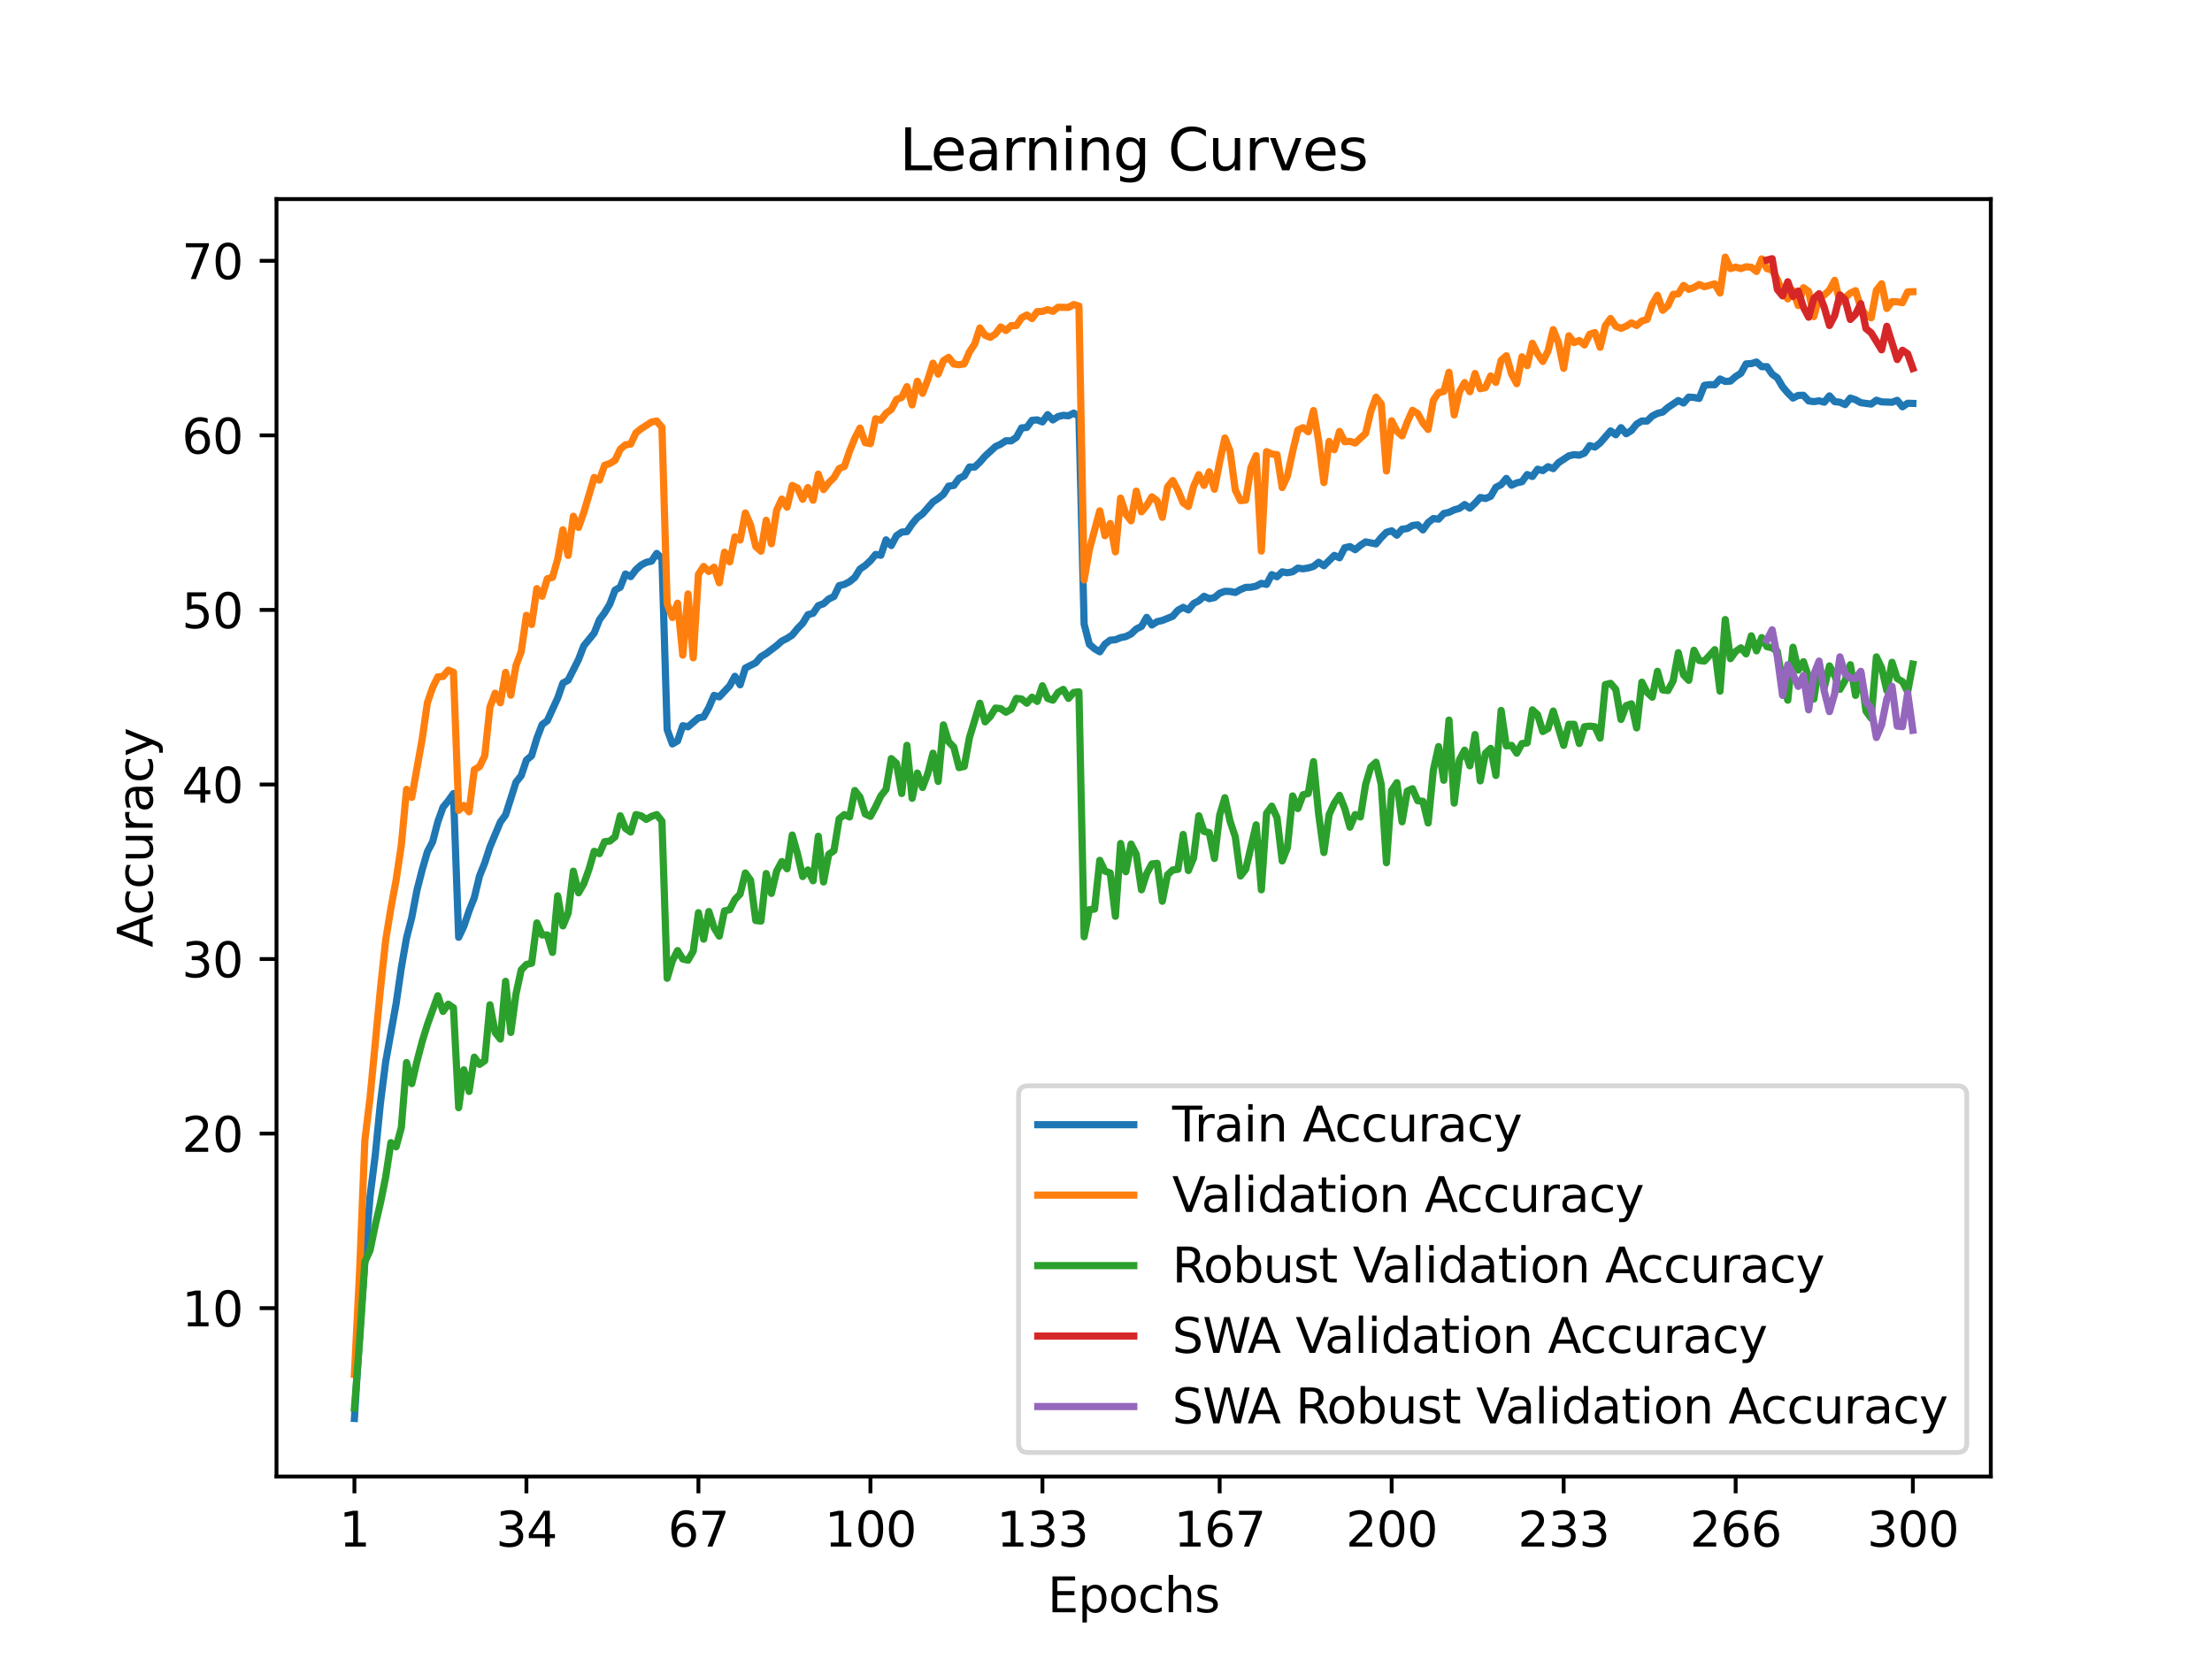 <?xml version="1.0" encoding="utf-8" standalone="no"?>
<!DOCTYPE svg PUBLIC "-//W3C//DTD SVG 1.1//EN"
  "http://www.w3.org/Graphics/SVG/1.1/DTD/svg11.dtd">
<svg xmlns:xlink="http://www.w3.org/1999/xlink" width="460.8pt" height="345.6pt" viewBox="0 0 460.8 345.6" xmlns="http://www.w3.org/2000/svg" version="1.1">
 <defs>
  <style type="text/css">*{stroke-linejoin: round; stroke-linecap: butt}</style>
 </defs>
 <g id="figure_1">
  <g id="patch_1">
   <path d="M 0 345.6 
L 460.8 345.6 
L 460.8 0 
L 0 0 
z
" style="fill: #ffffff"/>
  </g>
  <g id="axes_1">
   <g id="patch_2">
    <path d="M 57.6 307.584 
L 414.72 307.584 
L 414.72 41.472 
L 57.6 41.472 
z
" style="fill: #ffffff"/>
   </g>
   <g id="matplotlib.axis_1">
    <g id="xtick_1">
     <g id="line2d_1">
      <defs>
       <path id="m242e94e513" d="M 0 0 
L 0 3.5 
" style="stroke: #000000; stroke-width: 0.8"/>
      </defs>
      <g>
       <use xlink:href="#m242e94e513" x="73.833" y="307.584" style="stroke: #000000; stroke-width: 0.8"/>
      </g>
     </g>
     <g id="text_1">
      <!-- 1 -->
      <g transform="translate(70.651 322.182) scale(0.1 -0.1)">
       <defs>
        <path id="DejaVuSans-31" d="M 794 531 
L 1825 531 
L 1825 4091 
L 703 3866 
L 703 4441 
L 1819 4666 
L 2450 4666 
L 2450 531 
L 3481 531 
L 3481 0 
L 794 0 
L 794 531 
z
" transform="scale(0.016)"/>
       </defs>
       <use xlink:href="#DejaVuSans-31"/>
      </g>
     </g>
    </g>
    <g id="xtick_2">
     <g id="line2d_2">
      <g>
       <use xlink:href="#m242e94e513" x="109.664" y="307.584" style="stroke: #000000; stroke-width: 0.8"/>
      </g>
     </g>
     <g id="text_2">
      <!-- 34 -->
      <g transform="translate(103.302 322.182) scale(0.1 -0.1)">
       <defs>
        <path id="DejaVuSans-33" d="M 2597 2516 
Q 3050 2419 3304 2112 
Q 3559 1806 3559 1356 
Q 3559 666 3084 287 
Q 2609 -91 1734 -91 
Q 1441 -91 1130 -33 
Q 819 25 488 141 
L 488 750 
Q 750 597 1062 519 
Q 1375 441 1716 441 
Q 2309 441 2620 675 
Q 2931 909 2931 1356 
Q 2931 1769 2642 2001 
Q 2353 2234 1838 2234 
L 1294 2234 
L 1294 2753 
L 1863 2753 
Q 2328 2753 2575 2939 
Q 2822 3125 2822 3475 
Q 2822 3834 2567 4026 
Q 2313 4219 1838 4219 
Q 1578 4219 1281 4162 
Q 984 4106 628 3988 
L 628 4550 
Q 988 4650 1302 4700 
Q 1616 4750 1894 4750 
Q 2613 4750 3031 4423 
Q 3450 4097 3450 3541 
Q 3450 3153 3228 2886 
Q 3006 2619 2597 2516 
z
" transform="scale(0.016)"/>
        <path id="DejaVuSans-34" d="M 2419 4116 
L 825 1625 
L 2419 1625 
L 2419 4116 
z
M 2253 4666 
L 3047 4666 
L 3047 1625 
L 3713 1625 
L 3713 1100 
L 3047 1100 
L 3047 0 
L 2419 0 
L 2419 1100 
L 313 1100 
L 313 1709 
L 2253 4666 
z
" transform="scale(0.016)"/>
       </defs>
       <use xlink:href="#DejaVuSans-33"/>
       <use xlink:href="#DejaVuSans-34" x="63.623"/>
      </g>
     </g>
    </g>
    <g id="xtick_3">
     <g id="line2d_3">
      <g>
       <use xlink:href="#m242e94e513" x="145.496" y="307.584" style="stroke: #000000; stroke-width: 0.8"/>
      </g>
     </g>
     <g id="text_3">
      <!-- 67 -->
      <g transform="translate(139.133 322.182) scale(0.1 -0.1)">
       <defs>
        <path id="DejaVuSans-36" d="M 2113 2584 
Q 1688 2584 1439 2293 
Q 1191 2003 1191 1497 
Q 1191 994 1439 701 
Q 1688 409 2113 409 
Q 2538 409 2786 701 
Q 3034 994 3034 1497 
Q 3034 2003 2786 2293 
Q 2538 2584 2113 2584 
z
M 3366 4563 
L 3366 3988 
Q 3128 4100 2886 4159 
Q 2644 4219 2406 4219 
Q 1781 4219 1451 3797 
Q 1122 3375 1075 2522 
Q 1259 2794 1537 2939 
Q 1816 3084 2150 3084 
Q 2853 3084 3261 2657 
Q 3669 2231 3669 1497 
Q 3669 778 3244 343 
Q 2819 -91 2113 -91 
Q 1303 -91 875 529 
Q 447 1150 447 2328 
Q 447 3434 972 4092 
Q 1497 4750 2381 4750 
Q 2619 4750 2861 4703 
Q 3103 4656 3366 4563 
z
" transform="scale(0.016)"/>
        <path id="DejaVuSans-37" d="M 525 4666 
L 3525 4666 
L 3525 4397 
L 1831 0 
L 1172 0 
L 2766 4134 
L 525 4134 
L 525 4666 
z
" transform="scale(0.016)"/>
       </defs>
       <use xlink:href="#DejaVuSans-36"/>
       <use xlink:href="#DejaVuSans-37" x="63.623"/>
      </g>
     </g>
    </g>
    <g id="xtick_4">
     <g id="line2d_4">
      <g>
       <use xlink:href="#m242e94e513" x="181.327" y="307.584" style="stroke: #000000; stroke-width: 0.8"/>
      </g>
     </g>
     <g id="text_4">
      <!-- 100 -->
      <g transform="translate(171.783 322.182) scale(0.1 -0.1)">
       <defs>
        <path id="DejaVuSans-30" d="M 2034 4250 
Q 1547 4250 1301 3770 
Q 1056 3291 1056 2328 
Q 1056 1369 1301 889 
Q 1547 409 2034 409 
Q 2525 409 2770 889 
Q 3016 1369 3016 2328 
Q 3016 3291 2770 3770 
Q 2525 4250 2034 4250 
z
M 2034 4750 
Q 2819 4750 3233 4129 
Q 3647 3509 3647 2328 
Q 3647 1150 3233 529 
Q 2819 -91 2034 -91 
Q 1250 -91 836 529 
Q 422 1150 422 2328 
Q 422 3509 836 4129 
Q 1250 4750 2034 4750 
z
" transform="scale(0.016)"/>
       </defs>
       <use xlink:href="#DejaVuSans-31"/>
       <use xlink:href="#DejaVuSans-30" x="63.623"/>
       <use xlink:href="#DejaVuSans-30" x="127.246"/>
      </g>
     </g>
    </g>
    <g id="xtick_5">
     <g id="line2d_5">
      <g>
       <use xlink:href="#m242e94e513" x="217.158" y="307.584" style="stroke: #000000; stroke-width: 0.8"/>
      </g>
     </g>
     <g id="text_5">
      <!-- 133 -->
      <g transform="translate(207.615 322.182) scale(0.1 -0.1)">
       <use xlink:href="#DejaVuSans-31"/>
       <use xlink:href="#DejaVuSans-33" x="63.623"/>
       <use xlink:href="#DejaVuSans-33" x="127.246"/>
      </g>
     </g>
    </g>
    <g id="xtick_6">
     <g id="line2d_6">
      <g>
       <use xlink:href="#m242e94e513" x="254.076" y="307.584" style="stroke: #000000; stroke-width: 0.8"/>
      </g>
     </g>
     <g id="text_6">
      <!-- 167 -->
      <g transform="translate(244.532 322.182) scale(0.1 -0.1)">
       <use xlink:href="#DejaVuSans-31"/>
       <use xlink:href="#DejaVuSans-36" x="63.623"/>
       <use xlink:href="#DejaVuSans-37" x="127.246"/>
      </g>
     </g>
    </g>
    <g id="xtick_7">
     <g id="line2d_7">
      <g>
       <use xlink:href="#m242e94e513" x="289.907" y="307.584" style="stroke: #000000; stroke-width: 0.8"/>
      </g>
     </g>
     <g id="text_7">
      <!-- 200 -->
      <g transform="translate(280.363 322.182) scale(0.1 -0.1)">
       <defs>
        <path id="DejaVuSans-32" d="M 1228 531 
L 3431 531 
L 3431 0 
L 469 0 
L 469 531 
Q 828 903 1448 1529 
Q 2069 2156 2228 2338 
Q 2531 2678 2651 2914 
Q 2772 3150 2772 3378 
Q 2772 3750 2511 3984 
Q 2250 4219 1831 4219 
Q 1534 4219 1204 4116 
Q 875 4013 500 3803 
L 500 4441 
Q 881 4594 1212 4672 
Q 1544 4750 1819 4750 
Q 2544 4750 2975 4387 
Q 3406 4025 3406 3419 
Q 3406 3131 3298 2873 
Q 3191 2616 2906 2266 
Q 2828 2175 2409 1742 
Q 1991 1309 1228 531 
z
" transform="scale(0.016)"/>
       </defs>
       <use xlink:href="#DejaVuSans-32"/>
       <use xlink:href="#DejaVuSans-30" x="63.623"/>
       <use xlink:href="#DejaVuSans-30" x="127.246"/>
      </g>
     </g>
    </g>
    <g id="xtick_8">
     <g id="line2d_8">
      <g>
       <use xlink:href="#m242e94e513" x="325.739" y="307.584" style="stroke: #000000; stroke-width: 0.8"/>
      </g>
     </g>
     <g id="text_8">
      <!-- 233 -->
      <g transform="translate(316.195 322.182) scale(0.1 -0.1)">
       <use xlink:href="#DejaVuSans-32"/>
       <use xlink:href="#DejaVuSans-33" x="63.623"/>
       <use xlink:href="#DejaVuSans-33" x="127.246"/>
      </g>
     </g>
    </g>
    <g id="xtick_9">
     <g id="line2d_9">
      <g>
       <use xlink:href="#m242e94e513" x="361.57" y="307.584" style="stroke: #000000; stroke-width: 0.8"/>
      </g>
     </g>
     <g id="text_9">
      <!-- 266 -->
      <g transform="translate(352.026 322.182) scale(0.1 -0.1)">
       <use xlink:href="#DejaVuSans-32"/>
       <use xlink:href="#DejaVuSans-36" x="63.623"/>
       <use xlink:href="#DejaVuSans-36" x="127.246"/>
      </g>
     </g>
    </g>
    <g id="xtick_10">
     <g id="line2d_10">
      <g>
       <use xlink:href="#m242e94e513" x="398.487" y="307.584" style="stroke: #000000; stroke-width: 0.8"/>
      </g>
     </g>
     <g id="text_10">
      <!-- 300 -->
      <g transform="translate(388.944 322.182) scale(0.1 -0.1)">
       <use xlink:href="#DejaVuSans-33"/>
       <use xlink:href="#DejaVuSans-30" x="63.623"/>
       <use xlink:href="#DejaVuSans-30" x="127.246"/>
      </g>
     </g>
    </g>
    <g id="text_11">
     <!-- Epochs -->
     <g transform="translate(218.244 335.861) scale(0.1 -0.1)">
      <defs>
       <path id="DejaVuSans-45" d="M 628 4666 
L 3578 4666 
L 3578 4134 
L 1259 4134 
L 1259 2753 
L 3481 2753 
L 3481 2222 
L 1259 2222 
L 1259 531 
L 3634 531 
L 3634 0 
L 628 0 
L 628 4666 
z
" transform="scale(0.016)"/>
       <path id="DejaVuSans-70" d="M 1159 525 
L 1159 -1331 
L 581 -1331 
L 581 3500 
L 1159 3500 
L 1159 2969 
Q 1341 3281 1617 3432 
Q 1894 3584 2278 3584 
Q 2916 3584 3314 3078 
Q 3713 2572 3713 1747 
Q 3713 922 3314 415 
Q 2916 -91 2278 -91 
Q 1894 -91 1617 61 
Q 1341 213 1159 525 
z
M 3116 1747 
Q 3116 2381 2855 2742 
Q 2594 3103 2138 3103 
Q 1681 3103 1420 2742 
Q 1159 2381 1159 1747 
Q 1159 1113 1420 752 
Q 1681 391 2138 391 
Q 2594 391 2855 752 
Q 3116 1113 3116 1747 
z
" transform="scale(0.016)"/>
       <path id="DejaVuSans-6f" d="M 1959 3097 
Q 1497 3097 1228 2736 
Q 959 2375 959 1747 
Q 959 1119 1226 758 
Q 1494 397 1959 397 
Q 2419 397 2687 759 
Q 2956 1122 2956 1747 
Q 2956 2369 2687 2733 
Q 2419 3097 1959 3097 
z
M 1959 3584 
Q 2709 3584 3137 3096 
Q 3566 2609 3566 1747 
Q 3566 888 3137 398 
Q 2709 -91 1959 -91 
Q 1206 -91 779 398 
Q 353 888 353 1747 
Q 353 2609 779 3096 
Q 1206 3584 1959 3584 
z
" transform="scale(0.016)"/>
       <path id="DejaVuSans-63" d="M 3122 3366 
L 3122 2828 
Q 2878 2963 2633 3030 
Q 2388 3097 2138 3097 
Q 1578 3097 1268 2742 
Q 959 2388 959 1747 
Q 959 1106 1268 751 
Q 1578 397 2138 397 
Q 2388 397 2633 464 
Q 2878 531 3122 666 
L 3122 134 
Q 2881 22 2623 -34 
Q 2366 -91 2075 -91 
Q 1284 -91 818 406 
Q 353 903 353 1747 
Q 353 2603 823 3093 
Q 1294 3584 2113 3584 
Q 2378 3584 2631 3529 
Q 2884 3475 3122 3366 
z
" transform="scale(0.016)"/>
       <path id="DejaVuSans-68" d="M 3513 2113 
L 3513 0 
L 2938 0 
L 2938 2094 
Q 2938 2591 2744 2837 
Q 2550 3084 2163 3084 
Q 1697 3084 1428 2787 
Q 1159 2491 1159 1978 
L 1159 0 
L 581 0 
L 581 4863 
L 1159 4863 
L 1159 2956 
Q 1366 3272 1645 3428 
Q 1925 3584 2291 3584 
Q 2894 3584 3203 3211 
Q 3513 2838 3513 2113 
z
" transform="scale(0.016)"/>
       <path id="DejaVuSans-73" d="M 2834 3397 
L 2834 2853 
Q 2591 2978 2328 3040 
Q 2066 3103 1784 3103 
Q 1356 3103 1142 2972 
Q 928 2841 928 2578 
Q 928 2378 1081 2264 
Q 1234 2150 1697 2047 
L 1894 2003 
Q 2506 1872 2764 1633 
Q 3022 1394 3022 966 
Q 3022 478 2636 193 
Q 2250 -91 1575 -91 
Q 1294 -91 989 -36 
Q 684 19 347 128 
L 347 722 
Q 666 556 975 473 
Q 1284 391 1588 391 
Q 1994 391 2212 530 
Q 2431 669 2431 922 
Q 2431 1156 2273 1281 
Q 2116 1406 1581 1522 
L 1381 1569 
Q 847 1681 609 1914 
Q 372 2147 372 2553 
Q 372 3047 722 3315 
Q 1072 3584 1716 3584 
Q 2034 3584 2315 3537 
Q 2597 3491 2834 3397 
z
" transform="scale(0.016)"/>
      </defs>
      <use xlink:href="#DejaVuSans-45"/>
      <use xlink:href="#DejaVuSans-70" x="63.184"/>
      <use xlink:href="#DejaVuSans-6f" x="126.66"/>
      <use xlink:href="#DejaVuSans-63" x="187.842"/>
      <use xlink:href="#DejaVuSans-68" x="242.822"/>
      <use xlink:href="#DejaVuSans-73" x="306.201"/>
     </g>
    </g>
   </g>
   <g id="matplotlib.axis_2">
    <g id="ytick_1">
     <g id="line2d_11">
      <defs>
       <path id="m6ad8a7914a" d="M 0 0 
L -3.5 0 
" style="stroke: #000000; stroke-width: 0.8"/>
      </defs>
      <g>
       <use xlink:href="#m6ad8a7914a" x="57.6" y="272.511" style="stroke: #000000; stroke-width: 0.8"/>
      </g>
     </g>
     <g id="text_12">
      <!-- 10 -->
      <g transform="translate(37.875 276.31) scale(0.1 -0.1)">
       <use xlink:href="#DejaVuSans-31"/>
       <use xlink:href="#DejaVuSans-30" x="63.623"/>
      </g>
     </g>
    </g>
    <g id="ytick_2">
     <g id="line2d_12">
      <g>
       <use xlink:href="#m6ad8a7914a" x="57.6" y="236.148" style="stroke: #000000; stroke-width: 0.8"/>
      </g>
     </g>
     <g id="text_13">
      <!-- 20 -->
      <g transform="translate(37.875 239.947) scale(0.1 -0.1)">
       <use xlink:href="#DejaVuSans-32"/>
       <use xlink:href="#DejaVuSans-30" x="63.623"/>
      </g>
     </g>
    </g>
    <g id="ytick_3">
     <g id="line2d_13">
      <g>
       <use xlink:href="#m6ad8a7914a" x="57.6" y="199.785" style="stroke: #000000; stroke-width: 0.8"/>
      </g>
     </g>
     <g id="text_14">
      <!-- 30 -->
      <g transform="translate(37.875 203.584) scale(0.1 -0.1)">
       <use xlink:href="#DejaVuSans-33"/>
       <use xlink:href="#DejaVuSans-30" x="63.623"/>
      </g>
     </g>
    </g>
    <g id="ytick_4">
     <g id="line2d_14">
      <g>
       <use xlink:href="#m6ad8a7914a" x="57.6" y="163.421" style="stroke: #000000; stroke-width: 0.8"/>
      </g>
     </g>
     <g id="text_15">
      <!-- 40 -->
      <g transform="translate(37.875 167.221) scale(0.1 -0.1)">
       <use xlink:href="#DejaVuSans-34"/>
       <use xlink:href="#DejaVuSans-30" x="63.623"/>
      </g>
     </g>
    </g>
    <g id="ytick_5">
     <g id="line2d_15">
      <g>
       <use xlink:href="#m6ad8a7914a" x="57.6" y="127.058" style="stroke: #000000; stroke-width: 0.8"/>
      </g>
     </g>
     <g id="text_16">
      <!-- 50 -->
      <g transform="translate(37.875 130.857) scale(0.1 -0.1)">
       <defs>
        <path id="DejaVuSans-35" d="M 691 4666 
L 3169 4666 
L 3169 4134 
L 1269 4134 
L 1269 2991 
Q 1406 3038 1543 3061 
Q 1681 3084 1819 3084 
Q 2600 3084 3056 2656 
Q 3513 2228 3513 1497 
Q 3513 744 3044 326 
Q 2575 -91 1722 -91 
Q 1428 -91 1123 -41 
Q 819 9 494 109 
L 494 744 
Q 775 591 1075 516 
Q 1375 441 1709 441 
Q 2250 441 2565 725 
Q 2881 1009 2881 1497 
Q 2881 1984 2565 2268 
Q 2250 2553 1709 2553 
Q 1456 2553 1204 2497 
Q 953 2441 691 2322 
L 691 4666 
z
" transform="scale(0.016)"/>
       </defs>
       <use xlink:href="#DejaVuSans-35"/>
       <use xlink:href="#DejaVuSans-30" x="63.623"/>
      </g>
     </g>
    </g>
    <g id="ytick_6">
     <g id="line2d_16">
      <g>
       <use xlink:href="#m6ad8a7914a" x="57.6" y="90.695" style="stroke: #000000; stroke-width: 0.8"/>
      </g>
     </g>
     <g id="text_17">
      <!-- 60 -->
      <g transform="translate(37.875 94.494) scale(0.1 -0.1)">
       <use xlink:href="#DejaVuSans-36"/>
       <use xlink:href="#DejaVuSans-30" x="63.623"/>
      </g>
     </g>
    </g>
    <g id="ytick_7">
     <g id="line2d_17">
      <g>
       <use xlink:href="#m6ad8a7914a" x="57.6" y="54.332" style="stroke: #000000; stroke-width: 0.8"/>
      </g>
     </g>
     <g id="text_18">
      <!-- 70 -->
      <g transform="translate(37.875 58.131) scale(0.1 -0.1)">
       <use xlink:href="#DejaVuSans-37"/>
       <use xlink:href="#DejaVuSans-30" x="63.623"/>
      </g>
     </g>
    </g>
    <g id="text_19">
     <!-- Accuracy -->
     <g transform="translate(31.795 197.356) rotate(-90) scale(0.1 -0.1)">
      <defs>
       <path id="DejaVuSans-41" d="M 2188 4044 
L 1331 1722 
L 3047 1722 
L 2188 4044 
z
M 1831 4666 
L 2547 4666 
L 4325 0 
L 3669 0 
L 3244 1197 
L 1141 1197 
L 716 0 
L 50 0 
L 1831 4666 
z
" transform="scale(0.016)"/>
       <path id="DejaVuSans-75" d="M 544 1381 
L 544 3500 
L 1119 3500 
L 1119 1403 
Q 1119 906 1312 657 
Q 1506 409 1894 409 
Q 2359 409 2629 706 
Q 2900 1003 2900 1516 
L 2900 3500 
L 3475 3500 
L 3475 0 
L 2900 0 
L 2900 538 
Q 2691 219 2414 64 
Q 2138 -91 1772 -91 
Q 1169 -91 856 284 
Q 544 659 544 1381 
z
M 1991 3584 
L 1991 3584 
z
" transform="scale(0.016)"/>
       <path id="DejaVuSans-72" d="M 2631 2963 
Q 2534 3019 2420 3045 
Q 2306 3072 2169 3072 
Q 1681 3072 1420 2755 
Q 1159 2438 1159 1844 
L 1159 0 
L 581 0 
L 581 3500 
L 1159 3500 
L 1159 2956 
Q 1341 3275 1631 3429 
Q 1922 3584 2338 3584 
Q 2397 3584 2469 3576 
Q 2541 3569 2628 3553 
L 2631 2963 
z
" transform="scale(0.016)"/>
       <path id="DejaVuSans-61" d="M 2194 1759 
Q 1497 1759 1228 1600 
Q 959 1441 959 1056 
Q 959 750 1161 570 
Q 1363 391 1709 391 
Q 2188 391 2477 730 
Q 2766 1069 2766 1631 
L 2766 1759 
L 2194 1759 
z
M 3341 1997 
L 3341 0 
L 2766 0 
L 2766 531 
Q 2569 213 2275 61 
Q 1981 -91 1556 -91 
Q 1019 -91 701 211 
Q 384 513 384 1019 
Q 384 1609 779 1909 
Q 1175 2209 1959 2209 
L 2766 2209 
L 2766 2266 
Q 2766 2663 2505 2880 
Q 2244 3097 1772 3097 
Q 1472 3097 1187 3025 
Q 903 2953 641 2809 
L 641 3341 
Q 956 3463 1253 3523 
Q 1550 3584 1831 3584 
Q 2591 3584 2966 3190 
Q 3341 2797 3341 1997 
z
" transform="scale(0.016)"/>
       <path id="DejaVuSans-79" d="M 2059 -325 
Q 1816 -950 1584 -1140 
Q 1353 -1331 966 -1331 
L 506 -1331 
L 506 -850 
L 844 -850 
Q 1081 -850 1212 -737 
Q 1344 -625 1503 -206 
L 1606 56 
L 191 3500 
L 800 3500 
L 1894 763 
L 2988 3500 
L 3597 3500 
L 2059 -325 
z
" transform="scale(0.016)"/>
      </defs>
      <use xlink:href="#DejaVuSans-41"/>
      <use xlink:href="#DejaVuSans-63" x="66.658"/>
      <use xlink:href="#DejaVuSans-63" x="121.639"/>
      <use xlink:href="#DejaVuSans-75" x="176.619"/>
      <use xlink:href="#DejaVuSans-72" x="239.998"/>
      <use xlink:href="#DejaVuSans-61" x="281.111"/>
      <use xlink:href="#DejaVuSans-63" x="342.391"/>
      <use xlink:href="#DejaVuSans-79" x="397.371"/>
     </g>
    </g>
   </g>
   <g id="line2d_18">
    <path d="M 73.833 295.488 
L 74.919 277.811 
L 76.004 262.675 
L 77.09 249.202 
L 78.176 240.63 
L 79.262 229.689 
L 80.348 221.18 
L 82.519 209.071 
L 83.605 201.598 
L 84.691 195.375 
L 85.777 191.13 
L 86.862 185.439 
L 87.948 181.203 
L 89.034 177.435 
L 90.12 175.367 
L 91.206 171.194 
L 92.291 168.162 
L 93.377 166.835 
L 94.463 165.317 
L 95.549 195.253 
L 96.635 192.957 
L 97.72 189.739 
L 98.806 186.994 
L 99.892 182.48 
L 100.978 179.771 
L 102.064 176.43 
L 104.235 171.248 
L 105.321 169.758 
L 107.493 162.935 
L 108.578 161.58 
L 109.664 158.34 
L 110.75 157.417 
L 111.836 153.803 
L 112.922 150.958 
L 114.007 150.144 
L 116.179 145.394 
L 117.265 142.294 
L 118.351 141.699 
L 120.522 137.385 
L 121.608 134.549 
L 123.78 131.881 
L 124.865 129.117 
L 125.951 127.644 
L 127.037 125.849 
L 128.123 122.935 
L 129.209 122.317 
L 130.294 119.576 
L 131.38 120.122 
L 132.466 118.69 
L 133.552 117.717 
L 134.638 117.14 
L 135.723 116.895 
L 136.809 115.29 
L 137.895 116.363 
L 138.981 151.985 
L 140.067 154.98 
L 141.152 154.344 
L 142.238 151.171 
L 143.324 151.412 
L 145.496 149.544 
L 146.581 149.349 
L 147.667 147.385 
L 148.753 144.867 
L 149.839 145.172 
L 152.01 142.862 
L 153.096 140.885 
L 154.182 142.658 
L 155.268 139.172 
L 157.439 138.063 
L 158.525 136.794 
L 159.611 136.149 
L 161.783 134.513 
L 162.868 133.544 
L 163.954 132.994 
L 165.04 132.285 
L 166.126 130.953 
L 167.212 129.844 
L 168.297 128.058 
L 169.383 127.754 
L 170.469 126.158 
L 171.555 125.767 
L 172.641 124.781 
L 173.726 124.263 
L 174.812 121.999 
L 175.898 121.735 
L 176.984 121.172 
L 178.07 120.285 
L 179.155 118.535 
L 180.241 117.799 
L 181.327 116.804 
L 182.413 115.495 
L 183.499 115.672 
L 184.584 112.463 
L 185.67 113.645 
L 186.756 111.604 
L 187.842 110.849 
L 188.928 110.745 
L 190.013 109.136 
L 191.099 107.845 
L 192.185 107.049 
L 194.357 104.563 
L 195.442 103.836 
L 196.528 102.972 
L 197.614 101.272 
L 198.7 101.127 
L 199.786 99.645 
L 200.871 99.149 
L 201.957 97.286 
L 203.043 97.299 
L 204.129 96.263 
L 205.215 95.013 
L 207.386 93.022 
L 208.472 92.527 
L 209.558 91.818 
L 210.644 91.849 
L 211.729 91.113 
L 212.815 89.14 
L 213.901 89.045 
L 214.987 87.559 
L 216.073 87.468 
L 217.158 87.895 
L 218.244 86.377 
L 219.33 87.481 
L 220.416 86.777 
L 221.502 86.522 
L 222.587 86.618 
L 223.673 86.054 
L 224.759 86.709 
L 225.845 130.022 
L 226.931 134.222 
L 228.016 135.14 
L 229.102 135.781 
L 230.188 134.172 
L 231.274 133.358 
L 232.36 133.272 
L 233.445 132.831 
L 234.531 132.608 
L 235.617 132.072 
L 236.703 131.031 
L 237.789 130.494 
L 238.875 128.608 
L 239.96 130.199 
L 241.046 129.499 
L 242.132 129.254 
L 244.304 128.372 
L 245.389 127.126 
L 246.475 126.522 
L 247.561 127.058 
L 248.647 125.722 
L 249.733 125.167 
L 250.818 124.217 
L 251.904 124.717 
L 252.99 124.494 
L 254.076 123.581 
L 255.162 123.181 
L 256.247 123.213 
L 257.333 123.426 
L 258.419 122.813 
L 259.505 122.358 
L 260.591 122.331 
L 261.676 122.104 
L 262.762 121.517 
L 263.848 121.745 
L 264.934 119.708 
L 266.02 120.149 
L 267.105 119.122 
L 268.191 119.317 
L 269.277 119.108 
L 270.363 118.345 
L 271.449 118.495 
L 272.534 118.317 
L 273.62 117.999 
L 274.706 117.126 
L 275.792 117.854 
L 277.963 115.699 
L 279.049 116.204 
L 280.135 114.108 
L 281.221 113.867 
L 282.307 114.513 
L 283.392 113.613 
L 284.478 112.886 
L 286.65 113.299 
L 287.736 111.99 
L 288.821 110.89 
L 289.907 110.572 
L 290.993 111.49 
L 292.079 110.245 
L 293.165 110.108 
L 294.25 109.467 
L 295.336 109.331 
L 296.422 110.39 
L 297.508 108.867 
L 298.594 108.017 
L 299.679 108.149 
L 300.765 106.972 
L 301.851 106.726 
L 302.937 106.213 
L 304.023 105.904 
L 305.108 105.108 
L 306.194 105.858 
L 307.28 104.831 
L 308.366 103.631 
L 309.452 103.845 
L 310.537 103.395 
L 311.623 101.513 
L 312.709 100.967 
L 313.795 99.663 
L 314.881 101.081 
L 315.966 100.586 
L 317.052 100.345 
L 318.138 98.858 
L 319.224 99.263 
L 320.31 97.745 
L 321.395 98.04 
L 322.481 97.218 
L 323.567 97.622 
L 324.653 96.395 
L 326.824 94.963 
L 327.91 94.708 
L 328.996 94.827 
L 330.082 94.386 
L 331.168 92.831 
L 332.253 93.131 
L 333.339 92.263 
L 335.511 89.768 
L 336.597 90.572 
L 337.682 89.09 
L 338.768 90.358 
L 339.854 89.681 
L 340.94 88.345 
L 342.026 87.699 
L 343.111 87.713 
L 344.197 86.668 
L 345.283 86.113 
L 346.369 85.845 
L 347.455 84.895 
L 349.626 83.436 
L 350.712 83.959 
L 351.798 82.722 
L 352.884 82.795 
L 353.969 82.995 
L 355.055 80.272 
L 356.141 80.131 
L 357.227 80.154 
L 358.313 78.95 
L 359.398 79.463 
L 360.484 79.39 
L 361.57 78.436 
L 362.656 77.763 
L 363.742 75.804 
L 364.827 75.745 
L 365.913 75.413 
L 366.999 76.386 
L 368.085 76.381 
L 369.171 77.94 
L 370.256 78.713 
L 371.342 80.577 
L 372.428 81.849 
L 373.514 82.927 
L 374.6 82.372 
L 375.685 82.345 
L 376.771 83.518 
L 377.857 83.668 
L 378.943 83.499 
L 380.029 83.786 
L 381.114 82.472 
L 382.2 83.677 
L 383.286 83.786 
L 384.372 84.286 
L 385.458 82.927 
L 386.543 83.277 
L 387.629 83.886 
L 389.801 84.177 
L 390.887 83.372 
L 391.972 83.718 
L 394.144 83.799 
L 395.23 83.395 
L 396.316 84.745 
L 397.401 84.004 
L 398.487 84.036 
L 398.487 84.036 
" clip-path="url(#p822594f7ec)" style="fill: none; stroke: #1f77b4; stroke-width: 1.5; stroke-linecap: square"/>
   </g>
   <g id="line2d_19">
    <path d="M 73.833 286.293 
L 74.919 264.747 
L 76.004 237.584 
L 77.09 228.657 
L 79.262 205.93 
L 80.348 195.821 
L 81.433 189.185 
L 82.519 183.33 
L 83.605 176.039 
L 84.691 164.439 
L 85.777 166.112 
L 87.948 153.967 
L 89.034 146.403 
L 90.12 143.24 
L 91.206 141.003 
L 92.291 140.912 
L 93.377 139.603 
L 94.463 140.04 
L 95.549 168.803 
L 96.635 167.785 
L 97.72 169.112 
L 98.806 160.349 
L 99.892 159.694 
L 100.978 157.458 
L 102.064 147.312 
L 103.149 144.403 
L 104.235 146.403 
L 105.321 140.076 
L 106.407 144.822 
L 107.493 138.64 
L 108.578 135.731 
L 109.664 128.185 
L 110.75 130.094 
L 111.836 122.622 
L 112.922 124.204 
L 114.007 120.567 
L 115.093 120.276 
L 116.179 116.458 
L 117.265 110.367 
L 118.351 115.713 
L 119.436 107.549 
L 120.522 109.876 
L 121.608 106.786 
L 123.78 99.458 
L 124.865 100.022 
L 125.951 96.931 
L 127.037 96.549 
L 128.123 95.895 
L 129.209 93.586 
L 130.294 92.658 
L 131.38 92.513 
L 132.466 90.186 
L 133.552 89.313 
L 135.723 87.913 
L 136.809 87.713 
L 137.895 89.004 
L 138.981 125.767 
L 140.067 128.64 
L 141.152 125.658 
L 142.238 136.476 
L 143.324 123.731 
L 144.41 137.04 
L 145.496 119.64 
L 146.581 118.004 
L 147.667 119.058 
L 148.753 118.149 
L 149.839 121.404 
L 150.925 115.022 
L 152.01 117.058 
L 153.096 111.84 
L 154.182 112.495 
L 155.268 106.858 
L 156.354 109.367 
L 157.439 113.84 
L 158.525 114.822 
L 159.611 108.386 
L 160.697 113.276 
L 161.783 106.295 
L 162.868 103.967 
L 163.954 105.658 
L 165.04 101.131 
L 166.126 101.658 
L 167.212 104.004 
L 168.297 101.567 
L 169.383 104.204 
L 170.469 98.767 
L 171.555 101.986 
L 172.641 100.567 
L 173.726 99.495 
L 174.812 97.622 
L 175.898 97.168 
L 176.984 93.986 
L 178.07 91.277 
L 179.155 89.186 
L 180.241 92.222 
L 181.327 92.422 
L 182.413 87.24 
L 183.499 87.531 
L 184.584 86.077 
L 185.67 85.313 
L 186.756 83.222 
L 187.842 82.786 
L 188.928 80.55 
L 190.013 84.349 
L 191.099 79.422 
L 192.185 81.931 
L 193.271 79.113 
L 194.357 75.659 
L 195.442 77.931 
L 196.528 75.15 
L 197.614 74.44 
L 198.7 75.84 
L 199.786 75.986 
L 200.871 75.786 
L 201.957 73.313 
L 203.043 71.677 
L 204.129 68.313 
L 205.215 69.841 
L 206.3 70.277 
L 207.386 69.55 
L 208.472 68.113 
L 209.558 68.859 
L 210.644 67.841 
L 211.729 67.822 
L 212.815 66.204 
L 213.901 65.622 
L 214.987 66.368 
L 216.073 64.913 
L 217.158 64.877 
L 218.244 64.495 
L 219.33 64.859 
L 220.416 64.004 
L 222.587 64.041 
L 223.673 63.441 
L 224.759 63.75 
L 225.845 120.804 
L 226.931 114.495 
L 229.102 106.422 
L 230.188 111.604 
L 231.274 109.058 
L 232.36 114.967 
L 233.445 103.767 
L 234.531 107.076 
L 235.617 108.495 
L 236.703 102.313 
L 237.789 106.622 
L 238.875 105.313 
L 239.96 103.495 
L 241.046 104.313 
L 242.132 107.767 
L 243.218 101.44 
L 244.304 100.095 
L 245.389 102.131 
L 246.475 104.749 
L 247.561 105.513 
L 248.647 101.331 
L 249.733 98.877 
L 250.818 101.113 
L 251.904 98.277 
L 252.99 101.913 
L 254.076 96.258 
L 255.162 91.24 
L 256.247 93.986 
L 257.333 102.077 
L 258.419 104.295 
L 259.505 104.167 
L 260.591 97.386 
L 261.676 94.913 
L 262.762 114.804 
L 263.848 94.077 
L 264.934 94.586 
L 266.02 94.713 
L 267.105 101.567 
L 268.191 99.167 
L 269.277 94.077 
L 270.363 89.586 
L 271.449 89.095 
L 272.534 89.949 
L 273.62 85.531 
L 274.706 91.877 
L 275.792 100.531 
L 276.878 91.949 
L 277.963 93.677 
L 279.049 89.877 
L 280.135 92.022 
L 281.221 91.931 
L 282.307 92.295 
L 284.478 90.277 
L 285.564 85.677 
L 286.65 82.731 
L 287.736 84.149 
L 288.821 98.113 
L 289.907 87.659 
L 290.993 89.822 
L 292.079 90.804 
L 293.165 87.913 
L 294.25 85.477 
L 295.336 86.149 
L 296.422 88.113 
L 297.508 89.459 
L 298.594 83.368 
L 299.679 81.768 
L 300.765 81.55 
L 301.851 77.55 
L 302.937 86.44 
L 304.023 81.604 
L 305.108 79.695 
L 306.194 81.604 
L 307.28 77.804 
L 308.366 80.986 
L 309.452 80.731 
L 310.537 78.313 
L 311.623 79.659 
L 312.709 75.059 
L 313.795 74.113 
L 314.881 77.895 
L 315.966 79.931 
L 317.052 74.331 
L 318.138 76.168 
L 319.224 71.513 
L 320.31 73.713 
L 321.395 75.295 
L 322.481 73.131 
L 323.567 68.659 
L 324.653 71.404 
L 325.739 76.731 
L 326.824 69.95 
L 327.91 71.368 
L 328.996 70.931 
L 330.082 71.859 
L 331.168 69.622 
L 332.253 69.277 
L 333.339 72.35 
L 334.425 67.841 
L 335.511 66.35 
L 336.597 67.968 
L 337.682 68.404 
L 338.768 67.95 
L 339.854 67.259 
L 340.94 67.804 
L 342.026 66.859 
L 343.111 66.55 
L 344.197 63.386 
L 345.283 61.513 
L 346.369 64.641 
L 347.455 63.695 
L 348.54 61.332 
L 349.626 61.222 
L 350.712 59.459 
L 351.798 60.277 
L 352.884 59.895 
L 353.969 59.259 
L 355.055 59.732 
L 357.227 59.132 
L 358.313 61.041 
L 359.398 53.568 
L 360.484 55.95 
L 361.57 55.641 
L 362.656 55.95 
L 363.742 55.568 
L 364.827 55.677 
L 365.913 56.55 
L 366.999 53.932 
L 368.085 55.95 
L 369.171 56.259 
L 370.256 58.222 
L 371.342 60.895 
L 372.428 62.259 
L 373.514 60.55 
L 374.6 63.641 
L 375.685 59.932 
L 376.771 60.713 
L 377.857 65.95 
L 378.943 61.95 
L 380.029 61.459 
L 381.114 60.422 
L 382.2 58.404 
L 383.286 62.968 
L 385.458 61.059 
L 386.543 60.55 
L 387.629 64.059 
L 388.715 65.641 
L 389.801 66.204 
L 390.887 60.477 
L 391.972 59.113 
L 393.058 64.259 
L 394.144 62.841 
L 395.23 62.877 
L 396.316 63.059 
L 397.401 60.804 
L 398.487 60.768 
L 398.487 60.768 
" clip-path="url(#p822594f7ec)" style="fill: none; stroke: #ff7f0e; stroke-width: 1.5; stroke-linecap: square"/>
   </g>
   <g id="line2d_20">
    <path d="M 73.833 293.326 
L 74.919 279.282 
L 76.004 262.856 
L 77.09 260.474 
L 78.176 255.207 
L 79.262 250.568 
L 80.348 245.176 
L 81.433 238.029 
L 82.519 238.906 
L 83.605 234.894 
L 84.691 221.352 
L 85.777 225.74 
L 86.862 221.101 
L 87.948 216.963 
L 89.034 213.452 
L 91.206 207.433 
L 92.291 210.694 
L 93.377 209.189 
L 94.463 209.941 
L 95.549 230.756 
L 96.635 222.856 
L 97.72 227.37 
L 98.806 220.223 
L 99.892 221.728 
L 100.978 220.976 
L 102.064 209.314 
L 103.149 215.082 
L 104.235 216.461 
L 105.321 204.424 
L 106.407 215.082 
L 107.493 207.057 
L 108.578 202.042 
L 109.664 200.913 
L 110.75 200.662 
L 111.836 192.261 
L 112.922 194.769 
L 114.007 194.769 
L 115.093 198.405 
L 116.179 186.619 
L 117.265 192.888 
L 118.351 190.255 
L 119.436 181.478 
L 120.522 185.992 
L 121.608 184.111 
L 122.694 181.101 
L 123.78 177.34 
L 124.865 177.841 
L 125.951 175.333 
L 127.037 175.208 
L 128.123 174.33 
L 129.209 169.942 
L 130.294 172.575 
L 131.38 173.327 
L 132.466 169.691 
L 133.552 169.942 
L 134.638 170.694 
L 135.723 170.067 
L 136.809 169.691 
L 137.895 171.07 
L 138.981 203.797 
L 140.067 200.161 
L 141.152 198.029 
L 142.238 199.785 
L 143.324 200.035 
L 144.41 198.154 
L 145.496 190.129 
L 146.581 195.647 
L 147.667 189.879 
L 148.753 193.264 
L 149.839 195.02 
L 150.925 189.753 
L 152.01 189.503 
L 153.096 187.371 
L 154.182 186.242 
L 155.268 181.854 
L 156.354 183.358 
L 157.439 191.76 
L 158.525 191.885 
L 159.611 181.979 
L 160.697 186.117 
L 161.783 181.478 
L 162.868 179.471 
L 163.954 180.976 
L 165.04 173.954 
L 166.126 177.841 
L 167.212 182.606 
L 168.297 181.227 
L 169.383 183.484 
L 170.469 174.205 
L 171.555 183.735 
L 172.641 177.967 
L 173.726 177.214 
L 174.812 170.569 
L 175.898 169.691 
L 176.984 170.192 
L 178.07 164.675 
L 179.155 166.055 
L 180.241 169.565 
L 181.327 170.067 
L 182.413 168.061 
L 183.499 165.804 
L 184.584 164.424 
L 185.67 158.03 
L 186.756 159.033 
L 187.842 165.302 
L 188.928 155.271 
L 190.013 166.305 
L 191.099 161.039 
L 192.185 164.048 
L 193.271 161.164 
L 194.357 156.901 
L 195.442 162.794 
L 196.528 151.008 
L 197.614 154.519 
L 198.7 155.647 
L 199.786 159.91 
L 200.871 159.66 
L 201.957 153.641 
L 204.129 146.494 
L 205.215 150.381 
L 206.3 149.252 
L 207.386 147.497 
L 208.472 147.622 
L 209.558 148.374 
L 210.644 147.748 
L 211.729 145.49 
L 212.815 145.616 
L 213.901 146.494 
L 214.987 145.24 
L 216.073 146.117 
L 217.158 142.857 
L 218.244 145.49 
L 219.33 145.867 
L 220.416 144.237 
L 221.502 143.61 
L 222.587 145.49 
L 223.673 144.237 
L 224.759 144.111 
L 225.845 195.145 
L 226.931 189.503 
L 228.016 189.377 
L 229.102 179.221 
L 230.188 181.478 
L 231.274 181.854 
L 232.36 190.882 
L 233.445 175.71 
L 234.531 181.603 
L 235.617 175.835 
L 236.703 177.967 
L 237.789 185.365 
L 238.875 181.979 
L 239.96 179.973 
L 241.046 179.847 
L 242.132 187.747 
L 243.218 182.23 
L 244.304 181.227 
L 245.389 181.101 
L 246.475 173.829 
L 247.561 181.352 
L 248.647 178.719 
L 249.733 169.942 
L 250.818 173.202 
L 251.904 173.453 
L 252.99 178.844 
L 254.076 169.816 
L 255.162 166.18 
L 256.247 171.07 
L 257.333 174.33 
L 258.419 182.481 
L 259.505 181.101 
L 261.676 171.822 
L 262.762 185.365 
L 263.848 169.44 
L 264.934 167.935 
L 266.02 170.318 
L 267.105 179.346 
L 268.191 176.587 
L 269.277 165.804 
L 270.363 168.437 
L 271.449 165.553 
L 272.534 165.302 
L 273.62 158.656 
L 274.706 169.691 
L 275.792 177.59 
L 276.878 169.691 
L 277.963 167.308 
L 279.049 165.678 
L 280.135 168.437 
L 281.221 172.324 
L 282.307 169.691 
L 283.392 170.192 
L 284.478 163.421 
L 285.564 159.785 
L 286.65 158.782 
L 287.736 163.421 
L 288.821 179.722 
L 289.907 164.675 
L 290.993 163.045 
L 292.079 171.196 
L 293.165 164.801 
L 294.25 164.299 
L 295.336 166.807 
L 296.422 166.932 
L 297.508 171.446 
L 298.594 160.412 
L 299.679 155.522 
L 300.765 162.544 
L 301.851 150.005 
L 302.937 167.308 
L 304.023 158.28 
L 305.108 156.274 
L 306.194 159.534 
L 307.28 153.014 
L 308.366 162.669 
L 309.452 156.901 
L 310.537 155.898 
L 311.623 161.54 
L 312.709 147.998 
L 313.795 155.396 
L 314.881 155.271 
L 315.966 156.901 
L 317.052 154.895 
L 318.138 154.769 
L 319.224 147.873 
L 320.31 148.876 
L 321.395 152.387 
L 322.481 151.76 
L 323.567 148.124 
L 325.739 155.271 
L 326.824 150.882 
L 327.91 150.882 
L 328.996 154.895 
L 330.082 151.384 
L 331.168 151.258 
L 332.253 151.384 
L 333.339 153.766 
L 334.425 142.606 
L 335.511 142.356 
L 336.597 143.61 
L 337.682 149.879 
L 338.768 146.995 
L 339.854 146.619 
L 340.94 151.635 
L 342.026 142.105 
L 343.111 144.237 
L 344.197 145.24 
L 345.283 139.848 
L 346.369 143.735 
L 347.455 143.86 
L 348.54 141.854 
L 349.626 135.961 
L 350.712 140.6 
L 351.798 141.729 
L 352.884 135.459 
L 353.969 137.591 
L 355.055 137.716 
L 357.227 135.334 
L 358.313 143.986 
L 359.398 129.064 
L 360.484 137.215 
L 361.57 135.71 
L 362.656 134.958 
L 363.742 136.212 
L 364.827 132.45 
L 365.913 135.585 
L 366.999 132.826 
L 368.085 134.707 
L 369.171 134.958 
L 370.256 135.71 
L 371.342 142.23 
L 372.428 145.867 
L 373.514 134.832 
L 374.6 139.597 
L 375.685 137.842 
L 376.771 141.102 
L 377.857 145.616 
L 378.943 138.469 
L 380.029 143.233 
L 381.114 138.719 
L 382.2 140.726 
L 383.286 143.61 
L 384.372 141.729 
L 385.458 138.469 
L 386.543 144.864 
L 387.629 139.973 
L 388.715 148.124 
L 389.801 149.628 
L 390.887 136.839 
L 391.972 139.096 
L 393.058 143.86 
L 394.144 137.967 
L 395.23 141.353 
L 396.316 141.98 
L 397.401 144.111 
L 398.487 138.343 
L 398.487 138.343 
" clip-path="url(#p822594f7ec)" style="fill: none; stroke: #2ca02c; stroke-width: 1.5; stroke-linecap: square"/>
   </g>
   <g id="line2d_21">
    <path d="M 368.085 54.168 
L 369.171 53.895 
L 370.256 60.295 
L 371.342 61.641 
L 372.428 58.695 
L 373.514 61.75 
L 374.6 60.622 
L 375.685 64.004 
L 376.771 66.077 
L 377.857 62.186 
L 378.943 61.186 
L 380.029 64.059 
L 381.114 67.804 
L 382.2 65.731 
L 383.286 61.422 
L 384.372 62.459 
L 385.458 66.55 
L 386.543 65.459 
L 387.629 63.259 
L 388.715 68.441 
L 389.801 69.331 
L 391.972 72.877 
L 393.058 67.968 
L 395.23 74.895 
L 396.316 72.968 
L 397.401 73.695 
L 398.487 76.75 
L 398.487 76.75 
" clip-path="url(#p822594f7ec)" style="fill: none; stroke: #d62728; stroke-width: 1.5; stroke-linecap: square"/>
   </g>
   <g id="line2d_22">
    <path d="M 368.085 133.328 
L 369.171 131.196 
L 370.256 136.839 
L 371.342 144.864 
L 372.428 138.469 
L 373.514 140.475 
L 374.6 142.983 
L 375.685 140.726 
L 376.771 147.873 
L 377.857 140.475 
L 378.943 137.716 
L 380.029 143.986 
L 381.114 148.249 
L 382.2 144.487 
L 383.286 136.839 
L 384.372 140.349 
L 385.458 141.227 
L 386.543 141.353 
L 387.629 139.848 
L 388.715 146.243 
L 389.801 147.497 
L 390.887 153.641 
L 391.972 151.008 
L 393.058 145.616 
L 394.144 142.983 
L 395.23 151.258 
L 396.316 151.384 
L 397.401 144.362 
L 398.487 152.136 
L 398.487 152.136 
" clip-path="url(#p822594f7ec)" style="fill: none; stroke: #9467bd; stroke-width: 1.5; stroke-linecap: square"/>
   </g>
   <g id="patch_3">
    <path d="M 57.6 307.584 
L 57.6 41.472 
" style="fill: none; stroke: #000000; stroke-width: 0.8; stroke-linejoin: miter; stroke-linecap: square"/>
   </g>
   <g id="patch_4">
    <path d="M 414.72 307.584 
L 414.72 41.472 
" style="fill: none; stroke: #000000; stroke-width: 0.8; stroke-linejoin: miter; stroke-linecap: square"/>
   </g>
   <g id="patch_5">
    <path d="M 57.6 307.584 
L 414.72 307.584 
" style="fill: none; stroke: #000000; stroke-width: 0.8; stroke-linejoin: miter; stroke-linecap: square"/>
   </g>
   <g id="patch_6">
    <path d="M 57.6 41.472 
L 414.72 41.472 
" style="fill: none; stroke: #000000; stroke-width: 0.8; stroke-linejoin: miter; stroke-linecap: square"/>
   </g>
   <g id="text_20">
    <!-- Learning Curves -->
    <g transform="translate(187.376 35.472) scale(0.12 -0.12)">
     <defs>
      <path id="DejaVuSans-4c" d="M 628 4666 
L 1259 4666 
L 1259 531 
L 3531 531 
L 3531 0 
L 628 0 
L 628 4666 
z
" transform="scale(0.016)"/>
      <path id="DejaVuSans-65" d="M 3597 1894 
L 3597 1613 
L 953 1613 
Q 991 1019 1311 708 
Q 1631 397 2203 397 
Q 2534 397 2845 478 
Q 3156 559 3463 722 
L 3463 178 
Q 3153 47 2828 -22 
Q 2503 -91 2169 -91 
Q 1331 -91 842 396 
Q 353 884 353 1716 
Q 353 2575 817 3079 
Q 1281 3584 2069 3584 
Q 2775 3584 3186 3129 
Q 3597 2675 3597 1894 
z
M 3022 2063 
Q 3016 2534 2758 2815 
Q 2500 3097 2075 3097 
Q 1594 3097 1305 2825 
Q 1016 2553 972 2059 
L 3022 2063 
z
" transform="scale(0.016)"/>
      <path id="DejaVuSans-6e" d="M 3513 2113 
L 3513 0 
L 2938 0 
L 2938 2094 
Q 2938 2591 2744 2837 
Q 2550 3084 2163 3084 
Q 1697 3084 1428 2787 
Q 1159 2491 1159 1978 
L 1159 0 
L 581 0 
L 581 3500 
L 1159 3500 
L 1159 2956 
Q 1366 3272 1645 3428 
Q 1925 3584 2291 3584 
Q 2894 3584 3203 3211 
Q 3513 2838 3513 2113 
z
" transform="scale(0.016)"/>
      <path id="DejaVuSans-69" d="M 603 3500 
L 1178 3500 
L 1178 0 
L 603 0 
L 603 3500 
z
M 603 4863 
L 1178 4863 
L 1178 4134 
L 603 4134 
L 603 4863 
z
" transform="scale(0.016)"/>
      <path id="DejaVuSans-67" d="M 2906 1791 
Q 2906 2416 2648 2759 
Q 2391 3103 1925 3103 
Q 1463 3103 1205 2759 
Q 947 2416 947 1791 
Q 947 1169 1205 825 
Q 1463 481 1925 481 
Q 2391 481 2648 825 
Q 2906 1169 2906 1791 
z
M 3481 434 
Q 3481 -459 3084 -895 
Q 2688 -1331 1869 -1331 
Q 1566 -1331 1297 -1286 
Q 1028 -1241 775 -1147 
L 775 -588 
Q 1028 -725 1275 -790 
Q 1522 -856 1778 -856 
Q 2344 -856 2625 -561 
Q 2906 -266 2906 331 
L 2906 616 
Q 2728 306 2450 153 
Q 2172 0 1784 0 
Q 1141 0 747 490 
Q 353 981 353 1791 
Q 353 2603 747 3093 
Q 1141 3584 1784 3584 
Q 2172 3584 2450 3431 
Q 2728 3278 2906 2969 
L 2906 3500 
L 3481 3500 
L 3481 434 
z
" transform="scale(0.016)"/>
      <path id="DejaVuSans-20" transform="scale(0.016)"/>
      <path id="DejaVuSans-43" d="M 4122 4306 
L 4122 3641 
Q 3803 3938 3442 4084 
Q 3081 4231 2675 4231 
Q 1875 4231 1450 3742 
Q 1025 3253 1025 2328 
Q 1025 1406 1450 917 
Q 1875 428 2675 428 
Q 3081 428 3442 575 
Q 3803 722 4122 1019 
L 4122 359 
Q 3791 134 3420 21 
Q 3050 -91 2638 -91 
Q 1578 -91 968 557 
Q 359 1206 359 2328 
Q 359 3453 968 4101 
Q 1578 4750 2638 4750 
Q 3056 4750 3426 4639 
Q 3797 4528 4122 4306 
z
" transform="scale(0.016)"/>
      <path id="DejaVuSans-76" d="M 191 3500 
L 800 3500 
L 1894 563 
L 2988 3500 
L 3597 3500 
L 2284 0 
L 1503 0 
L 191 3500 
z
" transform="scale(0.016)"/>
     </defs>
     <use xlink:href="#DejaVuSans-4c"/>
     <use xlink:href="#DejaVuSans-65" x="53.963"/>
     <use xlink:href="#DejaVuSans-61" x="115.486"/>
     <use xlink:href="#DejaVuSans-72" x="176.766"/>
     <use xlink:href="#DejaVuSans-6e" x="216.129"/>
     <use xlink:href="#DejaVuSans-69" x="279.508"/>
     <use xlink:href="#DejaVuSans-6e" x="307.291"/>
     <use xlink:href="#DejaVuSans-67" x="370.67"/>
     <use xlink:href="#DejaVuSans-20" x="434.146"/>
     <use xlink:href="#DejaVuSans-43" x="465.934"/>
     <use xlink:href="#DejaVuSans-75" x="535.758"/>
     <use xlink:href="#DejaVuSans-72" x="599.137"/>
     <use xlink:href="#DejaVuSans-76" x="640.25"/>
     <use xlink:href="#DejaVuSans-65" x="699.43"/>
     <use xlink:href="#DejaVuSans-73" x="760.953"/>
    </g>
   </g>
   <g id="legend_1">
    <g id="patch_7">
     <path d="M 214.189 302.584 
L 407.72 302.584 
Q 409.72 302.584 409.72 300.584 
L 409.72 228.193 
Q 409.72 226.193 407.72 226.193 
L 214.189 226.193 
Q 212.189 226.193 212.189 228.193 
L 212.189 300.584 
Q 212.189 302.584 214.189 302.584 
z
" style="fill: #ffffff; opacity: 0.8; stroke: #cccccc; stroke-linejoin: miter"/>
    </g>
    <g id="line2d_23">
     <path d="M 216.189 234.292 
L 226.189 234.292 
L 236.189 234.292 
" style="fill: none; stroke: #1f77b4; stroke-width: 1.5; stroke-linecap: square"/>
    </g>
    <g id="text_21">
     <!-- Train Accuracy -->
     <g transform="translate(244.189 237.792) scale(0.1 -0.1)">
      <defs>
       <path id="DejaVuSans-54" d="M -19 4666 
L 3928 4666 
L 3928 4134 
L 2272 4134 
L 2272 0 
L 1638 0 
L 1638 4134 
L -19 4134 
L -19 4666 
z
" transform="scale(0.016)"/>
      </defs>
      <use xlink:href="#DejaVuSans-54"/>
      <use xlink:href="#DejaVuSans-72" x="46.334"/>
      <use xlink:href="#DejaVuSans-61" x="87.447"/>
      <use xlink:href="#DejaVuSans-69" x="148.727"/>
      <use xlink:href="#DejaVuSans-6e" x="176.51"/>
      <use xlink:href="#DejaVuSans-20" x="239.889"/>
      <use xlink:href="#DejaVuSans-41" x="271.676"/>
      <use xlink:href="#DejaVuSans-63" x="338.334"/>
      <use xlink:href="#DejaVuSans-63" x="393.314"/>
      <use xlink:href="#DejaVuSans-75" x="448.295"/>
      <use xlink:href="#DejaVuSans-72" x="511.674"/>
      <use xlink:href="#DejaVuSans-61" x="552.787"/>
      <use xlink:href="#DejaVuSans-63" x="614.066"/>
      <use xlink:href="#DejaVuSans-79" x="669.047"/>
     </g>
    </g>
    <g id="line2d_24">
     <path d="M 216.189 248.97 
L 226.189 248.97 
L 236.189 248.97 
" style="fill: none; stroke: #ff7f0e; stroke-width: 1.5; stroke-linecap: square"/>
    </g>
    <g id="text_22">
     <!-- Validation Accuracy -->
     <g transform="translate(244.189 252.47) scale(0.1 -0.1)">
      <defs>
       <path id="DejaVuSans-56" d="M 1831 0 
L 50 4666 
L 709 4666 
L 2188 738 
L 3669 4666 
L 4325 4666 
L 2547 0 
L 1831 0 
z
" transform="scale(0.016)"/>
       <path id="DejaVuSans-6c" d="M 603 4863 
L 1178 4863 
L 1178 0 
L 603 0 
L 603 4863 
z
" transform="scale(0.016)"/>
       <path id="DejaVuSans-64" d="M 2906 2969 
L 2906 4863 
L 3481 4863 
L 3481 0 
L 2906 0 
L 2906 525 
Q 2725 213 2448 61 
Q 2172 -91 1784 -91 
Q 1150 -91 751 415 
Q 353 922 353 1747 
Q 353 2572 751 3078 
Q 1150 3584 1784 3584 
Q 2172 3584 2448 3432 
Q 2725 3281 2906 2969 
z
M 947 1747 
Q 947 1113 1208 752 
Q 1469 391 1925 391 
Q 2381 391 2643 752 
Q 2906 1113 2906 1747 
Q 2906 2381 2643 2742 
Q 2381 3103 1925 3103 
Q 1469 3103 1208 2742 
Q 947 2381 947 1747 
z
" transform="scale(0.016)"/>
       <path id="DejaVuSans-74" d="M 1172 4494 
L 1172 3500 
L 2356 3500 
L 2356 3053 
L 1172 3053 
L 1172 1153 
Q 1172 725 1289 603 
Q 1406 481 1766 481 
L 2356 481 
L 2356 0 
L 1766 0 
Q 1100 0 847 248 
Q 594 497 594 1153 
L 594 3053 
L 172 3053 
L 172 3500 
L 594 3500 
L 594 4494 
L 1172 4494 
z
" transform="scale(0.016)"/>
      </defs>
      <use xlink:href="#DejaVuSans-56"/>
      <use xlink:href="#DejaVuSans-61" x="60.658"/>
      <use xlink:href="#DejaVuSans-6c" x="121.938"/>
      <use xlink:href="#DejaVuSans-69" x="149.721"/>
      <use xlink:href="#DejaVuSans-64" x="177.504"/>
      <use xlink:href="#DejaVuSans-61" x="240.98"/>
      <use xlink:href="#DejaVuSans-74" x="302.26"/>
      <use xlink:href="#DejaVuSans-69" x="341.469"/>
      <use xlink:href="#DejaVuSans-6f" x="369.252"/>
      <use xlink:href="#DejaVuSans-6e" x="430.434"/>
      <use xlink:href="#DejaVuSans-20" x="493.812"/>
      <use xlink:href="#DejaVuSans-41" x="525.6"/>
      <use xlink:href="#DejaVuSans-63" x="592.258"/>
      <use xlink:href="#DejaVuSans-63" x="647.238"/>
      <use xlink:href="#DejaVuSans-75" x="702.219"/>
      <use xlink:href="#DejaVuSans-72" x="765.598"/>
      <use xlink:href="#DejaVuSans-61" x="806.711"/>
      <use xlink:href="#DejaVuSans-63" x="867.99"/>
      <use xlink:href="#DejaVuSans-79" x="922.971"/>
     </g>
    </g>
    <g id="line2d_25">
     <path d="M 216.189 263.648 
L 226.189 263.648 
L 236.189 263.648 
" style="fill: none; stroke: #2ca02c; stroke-width: 1.5; stroke-linecap: square"/>
    </g>
    <g id="text_23">
     <!-- Robust Validation Accuracy -->
     <g transform="translate(244.189 267.148) scale(0.1 -0.1)">
      <defs>
       <path id="DejaVuSans-52" d="M 2841 2188 
Q 3044 2119 3236 1894 
Q 3428 1669 3622 1275 
L 4263 0 
L 3584 0 
L 2988 1197 
Q 2756 1666 2539 1819 
Q 2322 1972 1947 1972 
L 1259 1972 
L 1259 0 
L 628 0 
L 628 4666 
L 2053 4666 
Q 2853 4666 3247 4331 
Q 3641 3997 3641 3322 
Q 3641 2881 3436 2590 
Q 3231 2300 2841 2188 
z
M 1259 4147 
L 1259 2491 
L 2053 2491 
Q 2509 2491 2742 2702 
Q 2975 2913 2975 3322 
Q 2975 3731 2742 3939 
Q 2509 4147 2053 4147 
L 1259 4147 
z
" transform="scale(0.016)"/>
       <path id="DejaVuSans-62" d="M 3116 1747 
Q 3116 2381 2855 2742 
Q 2594 3103 2138 3103 
Q 1681 3103 1420 2742 
Q 1159 2381 1159 1747 
Q 1159 1113 1420 752 
Q 1681 391 2138 391 
Q 2594 391 2855 752 
Q 3116 1113 3116 1747 
z
M 1159 2969 
Q 1341 3281 1617 3432 
Q 1894 3584 2278 3584 
Q 2916 3584 3314 3078 
Q 3713 2572 3713 1747 
Q 3713 922 3314 415 
Q 2916 -91 2278 -91 
Q 1894 -91 1617 61 
Q 1341 213 1159 525 
L 1159 0 
L 581 0 
L 581 4863 
L 1159 4863 
L 1159 2969 
z
" transform="scale(0.016)"/>
      </defs>
      <use xlink:href="#DejaVuSans-52"/>
      <use xlink:href="#DejaVuSans-6f" x="64.982"/>
      <use xlink:href="#DejaVuSans-62" x="126.164"/>
      <use xlink:href="#DejaVuSans-75" x="189.641"/>
      <use xlink:href="#DejaVuSans-73" x="253.02"/>
      <use xlink:href="#DejaVuSans-74" x="305.119"/>
      <use xlink:href="#DejaVuSans-20" x="344.328"/>
      <use xlink:href="#DejaVuSans-56" x="376.115"/>
      <use xlink:href="#DejaVuSans-61" x="436.773"/>
      <use xlink:href="#DejaVuSans-6c" x="498.053"/>
      <use xlink:href="#DejaVuSans-69" x="525.836"/>
      <use xlink:href="#DejaVuSans-64" x="553.619"/>
      <use xlink:href="#DejaVuSans-61" x="617.096"/>
      <use xlink:href="#DejaVuSans-74" x="678.375"/>
      <use xlink:href="#DejaVuSans-69" x="717.584"/>
      <use xlink:href="#DejaVuSans-6f" x="745.367"/>
      <use xlink:href="#DejaVuSans-6e" x="806.549"/>
      <use xlink:href="#DejaVuSans-20" x="869.928"/>
      <use xlink:href="#DejaVuSans-41" x="901.715"/>
      <use xlink:href="#DejaVuSans-63" x="968.373"/>
      <use xlink:href="#DejaVuSans-63" x="1023.354"/>
      <use xlink:href="#DejaVuSans-75" x="1078.334"/>
      <use xlink:href="#DejaVuSans-72" x="1141.713"/>
      <use xlink:href="#DejaVuSans-61" x="1182.826"/>
      <use xlink:href="#DejaVuSans-63" x="1244.105"/>
      <use xlink:href="#DejaVuSans-79" x="1299.086"/>
     </g>
    </g>
    <g id="line2d_26">
     <path d="M 216.189 278.326 
L 226.189 278.326 
L 236.189 278.326 
" style="fill: none; stroke: #d62728; stroke-width: 1.5; stroke-linecap: square"/>
    </g>
    <g id="text_24">
     <!-- SWA Validation Accuracy -->
     <g transform="translate(244.189 281.826) scale(0.1 -0.1)">
      <defs>
       <path id="DejaVuSans-53" d="M 3425 4513 
L 3425 3897 
Q 3066 4069 2747 4153 
Q 2428 4238 2131 4238 
Q 1616 4238 1336 4038 
Q 1056 3838 1056 3469 
Q 1056 3159 1242 3001 
Q 1428 2844 1947 2747 
L 2328 2669 
Q 3034 2534 3370 2195 
Q 3706 1856 3706 1288 
Q 3706 609 3251 259 
Q 2797 -91 1919 -91 
Q 1588 -91 1214 -16 
Q 841 59 441 206 
L 441 856 
Q 825 641 1194 531 
Q 1563 422 1919 422 
Q 2459 422 2753 634 
Q 3047 847 3047 1241 
Q 3047 1584 2836 1778 
Q 2625 1972 2144 2069 
L 1759 2144 
Q 1053 2284 737 2584 
Q 422 2884 422 3419 
Q 422 4038 858 4394 
Q 1294 4750 2059 4750 
Q 2388 4750 2728 4690 
Q 3069 4631 3425 4513 
z
" transform="scale(0.016)"/>
       <path id="DejaVuSans-57" d="M 213 4666 
L 850 4666 
L 1831 722 
L 2809 4666 
L 3519 4666 
L 4500 722 
L 5478 4666 
L 6119 4666 
L 4947 0 
L 4153 0 
L 3169 4050 
L 2175 0 
L 1381 0 
L 213 4666 
z
" transform="scale(0.016)"/>
      </defs>
      <use xlink:href="#DejaVuSans-53"/>
      <use xlink:href="#DejaVuSans-57" x="63.477"/>
      <use xlink:href="#DejaVuSans-41" x="156.854"/>
      <use xlink:href="#DejaVuSans-20" x="225.262"/>
      <use xlink:href="#DejaVuSans-56" x="257.049"/>
      <use xlink:href="#DejaVuSans-61" x="317.707"/>
      <use xlink:href="#DejaVuSans-6c" x="378.986"/>
      <use xlink:href="#DejaVuSans-69" x="406.77"/>
      <use xlink:href="#DejaVuSans-64" x="434.553"/>
      <use xlink:href="#DejaVuSans-61" x="498.029"/>
      <use xlink:href="#DejaVuSans-74" x="559.309"/>
      <use xlink:href="#DejaVuSans-69" x="598.518"/>
      <use xlink:href="#DejaVuSans-6f" x="626.301"/>
      <use xlink:href="#DejaVuSans-6e" x="687.482"/>
      <use xlink:href="#DejaVuSans-20" x="750.861"/>
      <use xlink:href="#DejaVuSans-41" x="782.648"/>
      <use xlink:href="#DejaVuSans-63" x="849.307"/>
      <use xlink:href="#DejaVuSans-63" x="904.287"/>
      <use xlink:href="#DejaVuSans-75" x="959.268"/>
      <use xlink:href="#DejaVuSans-72" x="1022.646"/>
      <use xlink:href="#DejaVuSans-61" x="1063.76"/>
      <use xlink:href="#DejaVuSans-63" x="1125.039"/>
      <use xlink:href="#DejaVuSans-79" x="1180.02"/>
     </g>
    </g>
    <g id="line2d_27">
     <path d="M 216.189 293.004 
L 226.189 293.004 
L 236.189 293.004 
" style="fill: none; stroke: #9467bd; stroke-width: 1.5; stroke-linecap: square"/>
    </g>
    <g id="text_25">
     <!-- SWA Robust Validation Accuracy -->
     <g transform="translate(244.189 296.504) scale(0.1 -0.1)">
      <use xlink:href="#DejaVuSans-53"/>
      <use xlink:href="#DejaVuSans-57" x="63.477"/>
      <use xlink:href="#DejaVuSans-41" x="156.854"/>
      <use xlink:href="#DejaVuSans-20" x="225.262"/>
      <use xlink:href="#DejaVuSans-52" x="257.049"/>
      <use xlink:href="#DejaVuSans-6f" x="322.031"/>
      <use xlink:href="#DejaVuSans-62" x="383.213"/>
      <use xlink:href="#DejaVuSans-75" x="446.689"/>
      <use xlink:href="#DejaVuSans-73" x="510.068"/>
      <use xlink:href="#DejaVuSans-74" x="562.168"/>
      <use xlink:href="#DejaVuSans-20" x="601.377"/>
      <use xlink:href="#DejaVuSans-56" x="633.164"/>
      <use xlink:href="#DejaVuSans-61" x="693.822"/>
      <use xlink:href="#DejaVuSans-6c" x="755.102"/>
      <use xlink:href="#DejaVuSans-69" x="782.885"/>
      <use xlink:href="#DejaVuSans-64" x="810.668"/>
      <use xlink:href="#DejaVuSans-61" x="874.145"/>
      <use xlink:href="#DejaVuSans-74" x="935.424"/>
      <use xlink:href="#DejaVuSans-69" x="974.633"/>
      <use xlink:href="#DejaVuSans-6f" x="1002.416"/>
      <use xlink:href="#DejaVuSans-6e" x="1063.598"/>
      <use xlink:href="#DejaVuSans-20" x="1126.977"/>
      <use xlink:href="#DejaVuSans-41" x="1158.764"/>
      <use xlink:href="#DejaVuSans-63" x="1225.422"/>
      <use xlink:href="#DejaVuSans-63" x="1280.402"/>
      <use xlink:href="#DejaVuSans-75" x="1335.383"/>
      <use xlink:href="#DejaVuSans-72" x="1398.762"/>
      <use xlink:href="#DejaVuSans-61" x="1439.875"/>
      <use xlink:href="#DejaVuSans-63" x="1501.154"/>
      <use xlink:href="#DejaVuSans-79" x="1556.135"/>
     </g>
    </g>
   </g>
  </g>
 </g>
 <defs>
  <clipPath id="p822594f7ec">
   <rect x="57.6" y="41.472" width="357.12" height="266.112"/>
  </clipPath>
 </defs>
</svg>
